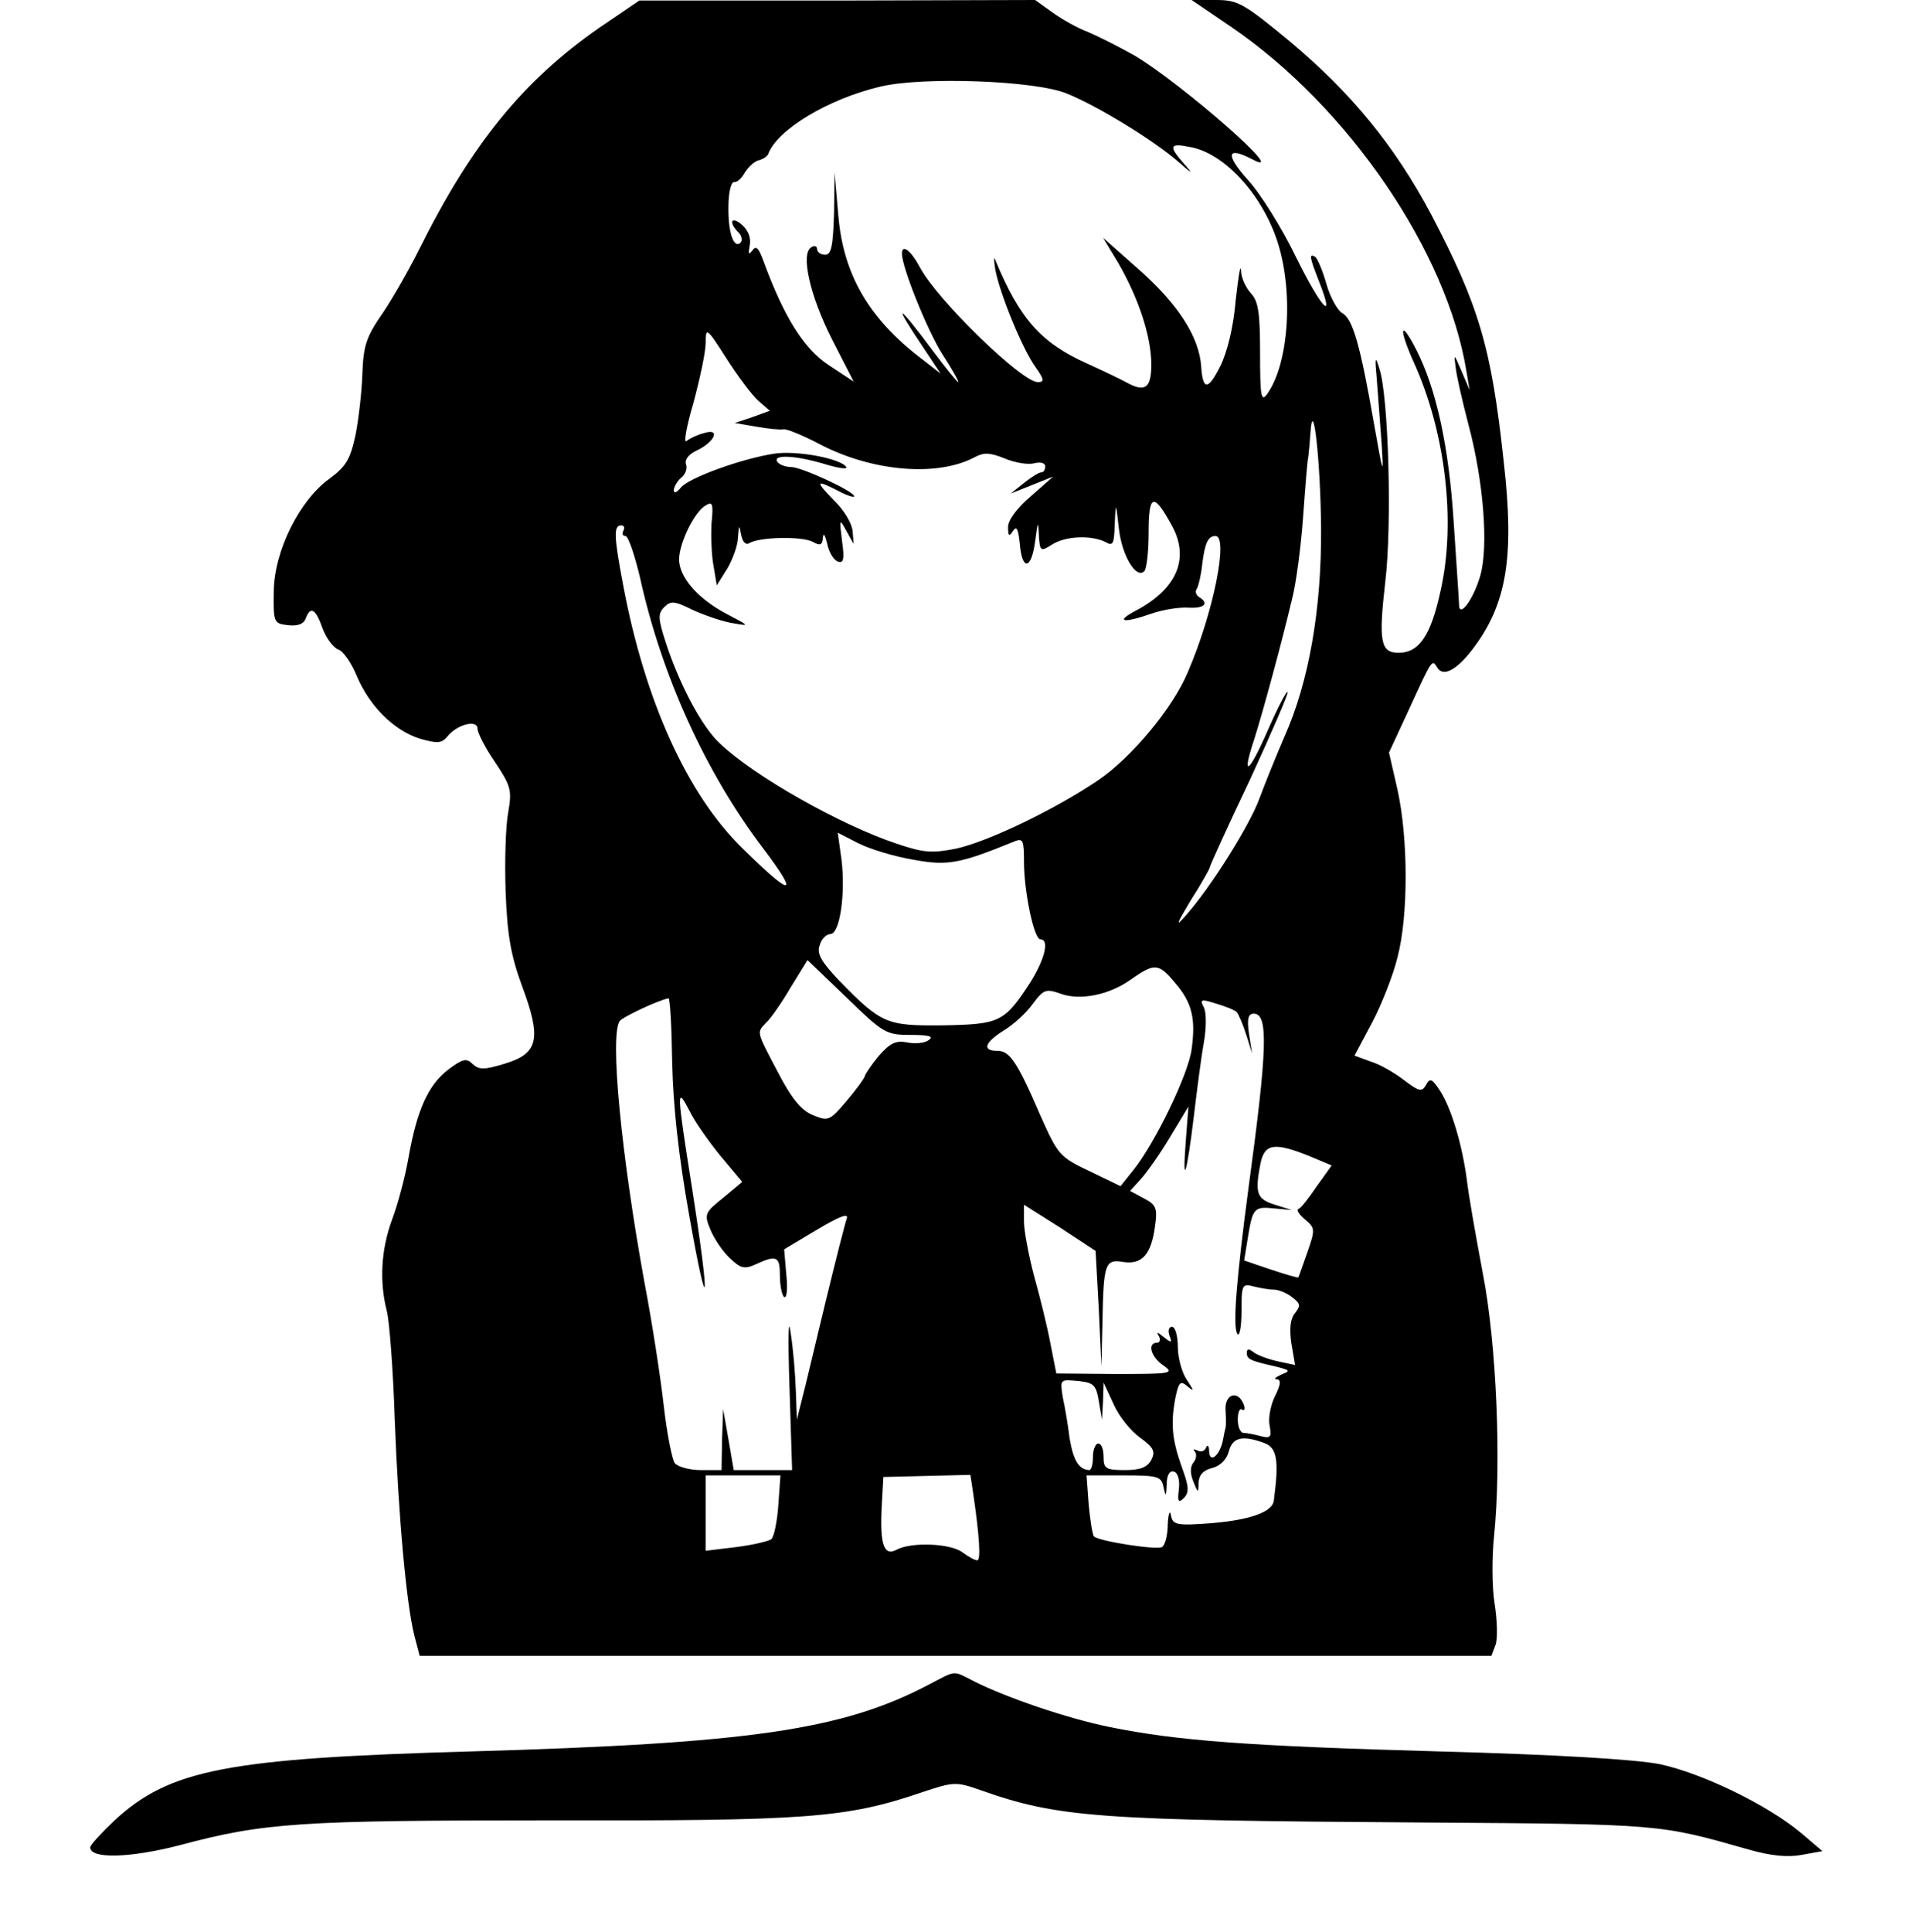 <?xml version="1.0" standalone="no"?>
<!DOCTYPE svg PUBLIC "-//W3C//DTD SVG 20010904//EN"
 "http://www.w3.org/TR/2001/REC-SVG-20010904/DTD/svg10.dtd">
<svg version="1.0" xmlns="http://www.w3.org/2000/svg"
 width="360pt" height="364pt" viewBox="0 0 360 364"
 preserveAspectRatio="xMidYMid meet">
<g transform="translate(0,364) scale(0.1,-0.1)"
fill="#000000" stroke="none">
<path d="M1130 3588 c-144 -100 -241 -219 -340 -418 -18 -36 -48 -89 -68 -119
-32 -46 -37 -62 -39 -115 -1 -33 -7 -86 -13 -116 -10 -46 -18 -59 -49 -82 -57
-41 -104 -136 -105 -212 -1 -59 0 -61 27 -64 18 -2 29 2 33 12 9 25 19 19 32
-18 7 -19 21 -37 30 -40 9 -3 25 -26 35 -51 24 -56 70 -102 119 -117 32 -9 40
-9 51 4 18 23 57 33 57 15 0 -8 15 -37 33 -63 30 -45 32 -53 25 -94 -5 -25 -7
-92 -5 -150 3 -82 10 -121 31 -178 37 -99 31 -127 -32 -146 -39 -12 -49 -12
-61 -1 -12 12 -19 10 -47 -11 -37 -29 -58 -75 -74 -165 -6 -35 -20 -88 -31
-117 -21 -57 -24 -117 -10 -172 5 -19 12 -111 15 -204 7 -184 22 -349 37 -408
l10 -38 1010 0 1010 0 8 21 c4 12 3 47 -2 78 -5 31 -5 88 -1 126 14 137 5 361
-21 495 -13 69 -27 148 -30 175 -9 69 -30 138 -51 170 -15 23 -19 24 -26 11
-8 -14 -13 -13 -42 9 -18 14 -46 30 -63 35 l-30 11 33 62 c18 34 40 90 48 123
21 80 20 226 0 316 l-16 70 38 82 c44 96 43 94 53 78 11 -18 36 -5 66 34 65
85 80 174 59 356 -23 214 -47 293 -136 463 -69 130 -151 230 -267 327 -87 72
-98 78 -139 78 l-46 0 75 -51 c221 -151 407 -424 443 -649 l6 -35 -15 35 c-15
35 -15 35 -11 5 2 -16 13 -64 24 -106 28 -105 38 -228 22 -284 -13 -45 -40
-81 -40 -54 0 8 -5 77 -10 154 -9 144 -33 253 -71 327 -30 58 -33 40 -5 -23
60 -131 81 -302 51 -433 -18 -83 -40 -116 -79 -116 -34 0 -38 21 -25 134 13
108 6 349 -11 401 -8 26 -9 23 -5 -20 2 -27 6 -81 9 -120 4 -64 3 -61 -14 35
-26 149 -40 199 -60 210 -9 5 -23 30 -30 55 -7 25 -17 48 -21 51 -12 7 -11 0
7 -46 32 -81 4 -50 -43 45 -26 54 -67 120 -91 146 -43 48 -40 64 8 39 77 -41
-132 142 -221 195 -30 17 -70 37 -89 45 -19 7 -49 24 -67 37 l-32 23 -373 -1
-373 0 -75 -51z m880 -124 c58 -23 165 -89 210 -128 27 -24 30 -25 12 -5 -30
34 -28 40 11 32 63 -11 133 -86 163 -173 33 -95 24 -235 -18 -293 -11 -15 -13
-3 -13 77 0 75 -3 98 -17 113 -10 11 -19 30 -19 44 -1 13 -5 -13 -10 -57 -4
-50 -16 -98 -29 -124 -23 -46 -33 -46 -36 0 -4 55 -43 116 -115 180 l-70 62
29 -48 c38 -66 62 -138 62 -191 0 -45 -12 -53 -48 -33 -9 5 -42 21 -73 35 -87
39 -127 84 -173 195 -3 8 -3 0 0 -18 8 -44 51 -150 76 -184 16 -23 17 -28 4
-28 -30 0 -188 153 -222 216 -17 32 -34 45 -34 26 0 -26 48 -145 76 -189 19
-29 32 -53 30 -53 -2 0 -23 26 -47 58 -70 94 -78 95 -16 3 l30 -45 -36 28
c-100 76 -148 160 -157 271 l-7 80 -1 -77 c-2 -62 -5 -78 -17 -78 -8 0 -15 5
-15 11 0 5 -5 7 -11 3 -20 -12 -3 -90 39 -173 l41 -80 -47 31 c-47 31 -84 90
-123 196 -9 25 -14 30 -21 20 -7 -9 -8 -7 -5 9 3 14 -2 28 -14 39 -20 18 -27
6 -7 -14 6 -6 8 -15 4 -19 -13 -13 -24 20 -23 68 0 26 5 47 11 46 5 -1 14 7
20 18 7 11 18 21 26 23 8 2 16 7 18 12 17 46 114 104 212 127 81 19 292 11
350 -13z m-581 -579 l22 -19 -33 -12 -33 -11 41 -7 c22 -4 45 -6 50 -5 5 2 37
-11 71 -29 99 -51 221 -61 291 -23 17 9 29 8 56 -3 19 -8 44 -12 55 -9 12 3
21 1 21 -6 0 -6 -3 -11 -7 -11 -5 0 -19 -9 -33 -20 l-25 -20 40 16 40 16 -42
-37 c-26 -22 -43 -45 -43 -58 0 -17 2 -19 9 -8 7 11 10 5 13 -22 4 -53 22 -51
29 3 5 38 6 40 7 12 2 -31 3 -32 25 -18 25 16 73 18 100 5 15 -9 17 -4 18 33
2 43 2 43 8 -9 6 -51 33 -95 48 -79 4 4 8 36 8 72 0 73 9 77 43 15 35 -62 11
-120 -66 -161 -42 -22 -25 -25 29 -6 20 7 51 12 68 11 31 -2 41 8 21 20 -6 4
-8 11 -4 16 3 5 8 26 10 46 5 40 11 53 25 53 25 0 -4 -145 -52 -256 -28 -68
-107 -162 -169 -204 -81 -55 -208 -116 -268 -129 -46 -9 -61 -8 -114 10 -104
35 -266 126 -331 188 -33 30 -76 110 -102 190 -15 46 -15 55 -3 67 12 12 19
12 53 -5 22 -10 56 -22 75 -25 34 -6 34 -6 -12 18 -54 29 -88 69 -88 102 0 30
28 88 49 101 14 9 16 5 12 -34 -1 -24 0 -60 4 -80 l6 -36 20 32 c10 17 20 44
20 59 2 24 2 24 6 4 3 -14 9 -20 16 -15 19 11 98 13 119 2 14 -8 18 -6 19 8 1
10 4 5 8 -11 3 -16 12 -31 20 -34 11 -4 13 4 8 39 -5 41 -5 43 8 19 l14 -25
-2 24 c-1 14 -16 40 -35 58 -36 37 -35 40 8 18 17 -9 30 -13 30 -10 0 9 -99
55 -119 55 -11 0 -23 5 -26 10 -9 14 34 12 88 -4 26 -8 45 -11 42 -6 -10 16
-94 32 -137 25 -63 -10 -161 -46 -175 -64 -7 -9 -13 -11 -13 -5 0 6 6 17 14
24 8 6 12 18 9 25 -3 9 5 19 20 26 34 16 46 43 14 33 -12 -3 -27 -10 -33 -15
-6 -5 0 28 13 72 12 45 23 95 23 113 0 30 2 29 39 -29 21 -33 48 -69 60 -80z
m1061 -240 c1 -153 -23 -290 -69 -393 -16 -37 -37 -89 -47 -116 -18 -50 -91
-167 -139 -221 -20 -23 -18 -17 9 28 20 31 36 60 36 62 0 3 34 78 76 166 41
89 73 163 71 165 -2 3 -19 -30 -37 -71 -36 -83 -51 -93 -26 -18 17 54 51 179
71 263 8 30 17 100 21 155 4 55 8 107 10 115 1 8 3 29 4 45 5 73 19 -56 20
-180z m-1315 -5 c-3 -5 -2 -10 4 -10 5 0 17 -35 27 -77 41 -187 125 -370 232
-511 71 -94 55 -93 -40 1 -102 100 -182 275 -223 492 -18 95 -19 115 -4 115 5
0 7 -4 4 -10z m547 -620 c65 -12 88 -7 191 35 15 6 17 1 17 -38 0 -58 19 -147
31 -147 17 0 9 -36 -19 -81 -49 -75 -57 -79 -164 -81 -107 -1 -116 2 -197 85
-33 35 -42 50 -36 66 3 12 13 21 20 21 18 0 29 76 21 141 l-7 50 39 -20 c22
-11 68 -25 104 -31z m-6 -330 c36 0 45 -3 34 -10 -8 -6 -27 -7 -41 -4 -21 4
-32 -2 -53 -26 -14 -17 -26 -35 -26 -38 -1 -4 -16 -25 -34 -46 -32 -38 -35
-39 -64 -27 -22 9 -40 31 -66 81 -41 78 -40 74 -22 93 8 7 29 37 46 66 l32 52
73 -70 c70 -68 75 -71 121 -71z m498 99 c33 -38 40 -68 32 -126 -6 -47 -69
-177 -110 -228 l-24 -30 -58 28 c-57 27 -60 31 -93 105 -44 102 -58 122 -81
122 -30 0 -24 16 13 39 18 11 42 33 54 50 20 27 25 28 51 19 37 -14 92 -3 133
26 45 32 53 31 83 -5z m-947 -152 c2 -83 12 -175 32 -287 36 -203 40 -170 6
47 -30 190 -30 197 -6 151 10 -21 37 -59 59 -86 l41 -49 -36 -30 c-35 -28 -36
-31 -24 -60 7 -17 23 -41 37 -54 20 -19 27 -21 49 -11 39 18 45 15 45 -22 0
-19 4 -37 8 -40 5 -3 7 16 4 43 l-4 47 62 37 c42 25 60 32 56 21 -3 -8 -21
-79 -40 -157 -19 -78 -38 -160 -44 -182 l-10 -40 -2 55 c-1 30 -5 80 -10 110
-4 32 -5 -11 -2 -102 l5 -158 -55 0 -55 0 -10 58 -10 57 -2 -57 -1 -58 -39 0
c-21 0 -43 6 -49 13 -5 6 -15 56 -21 109 -6 53 -22 157 -36 230 -44 241 -66
467 -47 494 6 8 72 39 92 43 3 1 6 -54 7 -122z m1064 96 c4 -5 12 -24 18 -43
l11 -35 -6 38 c-4 28 -1 37 9 37 28 0 26 -65 -10 -330 -22 -166 -30 -259 -21
-273 4 -7 8 12 8 42 0 50 1 53 23 47 12 -3 29 -6 38 -6 8 0 24 -6 34 -14 16
-12 17 -16 6 -30 -9 -11 -11 -29 -7 -57 l7 -41 -33 7 c-18 4 -39 12 -45 17 -9
7 -13 7 -13 -1 0 -12 6 -15 55 -26 27 -7 28 -8 10 -15 -11 -5 -15 -9 -8 -9 8
-1 7 -10 -4 -32 -8 -16 -13 -42 -10 -55 4 -22 2 -25 -17 -20 -11 3 -26 6 -32
6 -6 0 -11 11 -11 25 0 13 3 22 8 19 5 -3 6 2 3 10 -11 28 -36 19 -34 -11 1
-16 1 -30 0 -33 -1 -3 -3 -13 -5 -24 -6 -29 -25 -44 -26 -21 0 11 -3 14 -6 7
-2 -6 -10 -9 -16 -5 -7 3 -9 3 -5 -2 4 -4 3 -14 -2 -20 -7 -8 -7 -21 -1 -36 9
-23 10 -23 10 -3 1 15 9 24 26 28 15 4 27 16 31 31 7 27 26 31 67 16 24 -9 28
-32 18 -108 -2 -22 -45 -37 -118 -43 -66 -5 -73 -3 -76 15 -2 11 -5 3 -6 -17
0 -20 -5 -40 -11 -43 -10 -6 -119 11 -128 20 -3 3 -7 30 -10 60 l-4 55 70 0
c65 0 71 -2 75 -22 4 -19 5 -18 6 5 0 18 6 27 14 24 7 -2 11 -16 9 -33 -3 -23
-1 -27 9 -17 11 11 10 22 -4 60 -18 51 -21 82 -11 132 6 27 9 30 22 19 13 -11
13 -9 -1 12 -9 13 -17 41 -17 62 0 21 -5 38 -11 38 -6 0 -8 -7 -5 -16 6 -15 4
-15 -11 -3 -11 9 -14 10 -9 2 4 -7 2 -13 -3 -13 -19 0 -12 -27 12 -43 21 -15
15 -16 -90 -16 l-112 1 -11 56 c-6 32 -20 89 -31 128 -10 38 -19 85 -19 102
l0 32 68 -43 67 -44 6 -109 5 -109 2 87 c2 108 5 116 40 110 35 -5 52 15 59
67 5 35 2 41 -21 53 l-26 14 20 22 c11 12 36 47 55 79 l35 58 -5 -65 c-7 -91
2 -63 15 45 6 50 14 113 19 140 5 29 5 57 0 67 -8 15 -5 16 23 7 17 -5 35 -12
39 -16z m136 -271 l43 -18 -28 -39 c-15 -22 -30 -42 -35 -43 -4 -2 2 -11 13
-20 19 -16 19 -19 4 -62 -9 -25 -16 -46 -17 -47 -1 -1 -25 6 -52 15 l-50 17 7
43 c9 56 12 59 50 55 l33 -3 -32 10 c-35 11 -38 22 -27 79 8 36 26 39 91 13z
m-396 -462 l6 -35 2 35 1 35 19 -41 c10 -23 33 -51 50 -63 26 -19 29 -26 21
-42 -8 -14 -21 -19 -50 -19 -36 0 -40 3 -40 25 0 14 -4 25 -10 25 -5 0 -10
-11 -10 -25 0 -14 -3 -25 -7 -25 -20 1 -30 19 -37 60 -3 25 -9 60 -13 78 -5
33 -5 33 28 30 30 -3 35 -7 40 -38z m-604 -196 c-2 -30 -8 -59 -13 -64 -5 -4
-35 -11 -66 -15 l-58 -7 0 71 0 71 70 0 71 0 -4 -56z m367 24 c12 -81 15 -128
8 -128 -5 0 -17 7 -28 15 -22 17 -96 20 -124 5 -24 -13 -32 10 -28 83 l3 54
82 2 82 2 5 -33z"/>
<path d="M1749 465 c-162 -85 -338 -110 -859 -125 -462 -13 -570 -34 -674
-130 -25 -24 -46 -46 -46 -51 0 -22 75 -20 168 4 160 43 229 47 696 47 488 -1
560 4 704 53 60 20 64 20 110 4 147 -52 222 -57 832 -61 454 -3 447 -3 616
-51 42 -12 74 -15 100 -10 l39 7 -40 34 c-63 53 -187 113 -267 130 -47 9 -194
18 -418 24 -356 10 -492 20 -619 46 -79 16 -193 55 -253 85 -44 22 -33 23 -89
-6z"/>
</g>
</svg>
